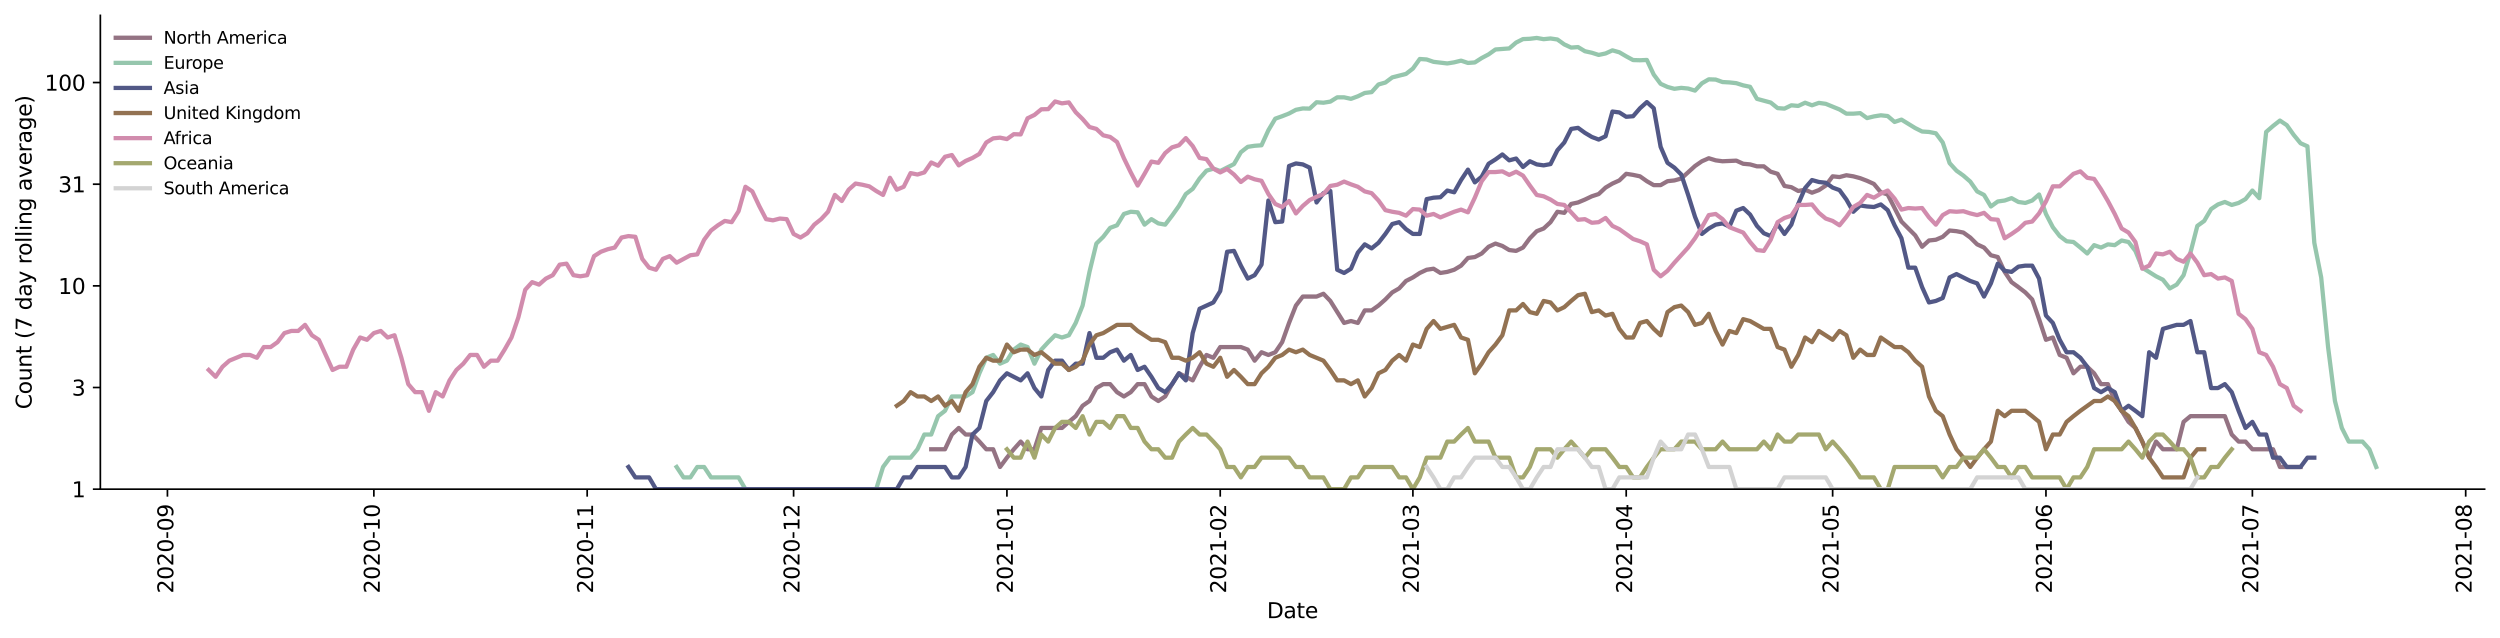 <?xml version="1.0" encoding="utf-8" standalone="no"?>
<!DOCTYPE svg PUBLIC "-//W3C//DTD SVG 1.1//EN"
  "http://www.w3.org/Graphics/SVG/1.1/DTD/svg11.dtd">
<svg height="298.621pt" version="1.1" viewBox="0 0 1170.166 298.621" width="1170.166pt" xmlns="http://www.w3.org/2000/svg" xmlns:xlink="http://www.w3.org/1999/xlink">
 <defs>
  <style type="text/css">*{stroke-linecap:butt;stroke-linejoin:round;}</style>
 </defs>
 <g id="figure_1">
  <g id="patch_1">
   <path d="M 0 298.621 
L 1170.166 298.621 
L 1170.166 0 
L 0 0 
z
" style="fill:#ffffff;"/>
  </g>
  <g id="axes_1">
   <g id="patch_2">
    <path d="M 46.966 228.96 
L 1162.966 228.96 
L 1162.966 7.2 
L 46.966 7.2 
z
" style="fill:#ffffff;"/>
   </g>
   <g id="matplotlib.axis_1">
    <g id="xtick_1">
     <g id="line2d_1">
      <defs>
       <path d="M 0 0 
L 0 3.5 
" id="mcc85526512" style="stroke:#000000;stroke-width:0.8;"/>
      </defs>
      <g>
       <use style="stroke:#000000;stroke-width:0.8;" x="78.368" xlink:href="#mcc85526512" y="228.96"/>
      </g>
     </g>
     <g id="text_1">
      <!-- 2020-09 -->
      <g transform="translate(81.128 277.743)rotate(-90)scale(0.1 -0.1)">
       <defs>
        <path d="M 1228 531 
L 3431 531 
L 3431 0 
L 469 0 
L 469 531 
Q 828 903 1448 1529 
Q 2069 2156 2228 2338 
Q 2531 2678 2651 2914 
Q 2772 3150 2772 3378 
Q 2772 3750 2511 3984 
Q 2250 4219 1831 4219 
Q 1534 4219 1204 4116 
Q 875 4013 500 3803 
L 500 4441 
Q 881 4594 1212 4672 
Q 1544 4750 1819 4750 
Q 2544 4750 2975 4387 
Q 3406 4025 3406 3419 
Q 3406 3131 3298 2873 
Q 3191 2616 2906 2266 
Q 2828 2175 2409 1742 
Q 1991 1309 1228 531 
z
" id="DejaVuSans-32" transform="scale(0.016)"/>
        <path d="M 2034 4250 
Q 1547 4250 1301 3770 
Q 1056 3291 1056 2328 
Q 1056 1369 1301 889 
Q 1547 409 2034 409 
Q 2525 409 2770 889 
Q 3016 1369 3016 2328 
Q 3016 3291 2770 3770 
Q 2525 4250 2034 4250 
z
M 2034 4750 
Q 2819 4750 3233 4129 
Q 3647 3509 3647 2328 
Q 3647 1150 3233 529 
Q 2819 -91 2034 -91 
Q 1250 -91 836 529 
Q 422 1150 422 2328 
Q 422 3509 836 4129 
Q 1250 4750 2034 4750 
z
" id="DejaVuSans-30" transform="scale(0.016)"/>
        <path d="M 313 2009 
L 1997 2009 
L 1997 1497 
L 313 1497 
L 313 2009 
z
" id="DejaVuSans-2d" transform="scale(0.016)"/>
        <path d="M 703 97 
L 703 672 
Q 941 559 1184 500 
Q 1428 441 1663 441 
Q 2288 441 2617 861 
Q 2947 1281 2994 2138 
Q 2813 1869 2534 1725 
Q 2256 1581 1919 1581 
Q 1219 1581 811 2004 
Q 403 2428 403 3163 
Q 403 3881 828 4315 
Q 1253 4750 1959 4750 
Q 2769 4750 3195 4129 
Q 3622 3509 3622 2328 
Q 3622 1225 3098 567 
Q 2575 -91 1691 -91 
Q 1453 -91 1209 -44 
Q 966 3 703 97 
z
M 1959 2075 
Q 2384 2075 2632 2365 
Q 2881 2656 2881 3163 
Q 2881 3666 2632 3958 
Q 2384 4250 1959 4250 
Q 1534 4250 1286 3958 
Q 1038 3666 1038 3163 
Q 1038 2656 1286 2365 
Q 1534 2075 1959 2075 
z
" id="DejaVuSans-39" transform="scale(0.016)"/>
       </defs>
       <use xlink:href="#DejaVuSans-32"/>
       <use x="63.623" xlink:href="#DejaVuSans-30"/>
       <use x="127.246" xlink:href="#DejaVuSans-32"/>
       <use x="190.869" xlink:href="#DejaVuSans-30"/>
       <use x="254.492" xlink:href="#DejaVuSans-2d"/>
       <use x="290.576" xlink:href="#DejaVuSans-30"/>
       <use x="354.199" xlink:href="#DejaVuSans-39"/>
      </g>
     </g>
    </g>
    <g id="xtick_2">
     <g id="line2d_2">
      <g>
       <use style="stroke:#000000;stroke-width:0.8;" x="174.992" xlink:href="#mcc85526512" y="228.96"/>
      </g>
     </g>
     <g id="text_2">
      <!-- 2020-10 -->
      <g transform="translate(177.751 277.743)rotate(-90)scale(0.1 -0.1)">
       <defs>
        <path d="M 794 531 
L 1825 531 
L 1825 4091 
L 703 3866 
L 703 4441 
L 1819 4666 
L 2450 4666 
L 2450 531 
L 3481 531 
L 3481 0 
L 794 0 
L 794 531 
z
" id="DejaVuSans-31" transform="scale(0.016)"/>
       </defs>
       <use xlink:href="#DejaVuSans-32"/>
       <use x="63.623" xlink:href="#DejaVuSans-30"/>
       <use x="127.246" xlink:href="#DejaVuSans-32"/>
       <use x="190.869" xlink:href="#DejaVuSans-30"/>
       <use x="254.492" xlink:href="#DejaVuSans-2d"/>
       <use x="290.576" xlink:href="#DejaVuSans-31"/>
       <use x="354.199" xlink:href="#DejaVuSans-30"/>
      </g>
     </g>
    </g>
    <g id="xtick_3">
     <g id="line2d_3">
      <g>
       <use style="stroke:#000000;stroke-width:0.8;" x="274.836" xlink:href="#mcc85526512" y="228.96"/>
      </g>
     </g>
     <g id="text_3">
      <!-- 2020-11 -->
      <g transform="translate(277.595 277.743)rotate(-90)scale(0.1 -0.1)">
       <use xlink:href="#DejaVuSans-32"/>
       <use x="63.623" xlink:href="#DejaVuSans-30"/>
       <use x="127.246" xlink:href="#DejaVuSans-32"/>
       <use x="190.869" xlink:href="#DejaVuSans-30"/>
       <use x="254.492" xlink:href="#DejaVuSans-2d"/>
       <use x="290.576" xlink:href="#DejaVuSans-31"/>
       <use x="354.199" xlink:href="#DejaVuSans-31"/>
      </g>
     </g>
    </g>
    <g id="xtick_4">
     <g id="line2d_4">
      <g>
       <use style="stroke:#000000;stroke-width:0.8;" x="371.459" xlink:href="#mcc85526512" y="228.96"/>
      </g>
     </g>
     <g id="text_4">
      <!-- 2020-12 -->
      <g transform="translate(374.219 277.743)rotate(-90)scale(0.1 -0.1)">
       <use xlink:href="#DejaVuSans-32"/>
       <use x="63.623" xlink:href="#DejaVuSans-30"/>
       <use x="127.246" xlink:href="#DejaVuSans-32"/>
       <use x="190.869" xlink:href="#DejaVuSans-30"/>
       <use x="254.492" xlink:href="#DejaVuSans-2d"/>
       <use x="290.576" xlink:href="#DejaVuSans-31"/>
       <use x="354.199" xlink:href="#DejaVuSans-32"/>
      </g>
     </g>
    </g>
    <g id="xtick_5">
     <g id="line2d_5">
      <g>
       <use style="stroke:#000000;stroke-width:0.8;" x="471.303" xlink:href="#mcc85526512" y="228.96"/>
      </g>
     </g>
     <g id="text_5">
      <!-- 2021-01 -->
      <g transform="translate(474.063 277.743)rotate(-90)scale(0.1 -0.1)">
       <use xlink:href="#DejaVuSans-32"/>
       <use x="63.623" xlink:href="#DejaVuSans-30"/>
       <use x="127.246" xlink:href="#DejaVuSans-32"/>
       <use x="190.869" xlink:href="#DejaVuSans-31"/>
       <use x="254.492" xlink:href="#DejaVuSans-2d"/>
       <use x="290.576" xlink:href="#DejaVuSans-30"/>
       <use x="354.199" xlink:href="#DejaVuSans-31"/>
      </g>
     </g>
    </g>
    <g id="xtick_6">
     <g id="line2d_6">
      <g>
       <use style="stroke:#000000;stroke-width:0.8;" x="571.147" xlink:href="#mcc85526512" y="228.96"/>
      </g>
     </g>
     <g id="text_6">
      <!-- 2021-02 -->
      <g transform="translate(573.907 277.743)rotate(-90)scale(0.1 -0.1)">
       <use xlink:href="#DejaVuSans-32"/>
       <use x="63.623" xlink:href="#DejaVuSans-30"/>
       <use x="127.246" xlink:href="#DejaVuSans-32"/>
       <use x="190.869" xlink:href="#DejaVuSans-31"/>
       <use x="254.492" xlink:href="#DejaVuSans-2d"/>
       <use x="290.576" xlink:href="#DejaVuSans-30"/>
       <use x="354.199" xlink:href="#DejaVuSans-32"/>
      </g>
     </g>
    </g>
    <g id="xtick_7">
     <g id="line2d_7">
      <g>
       <use style="stroke:#000000;stroke-width:0.8;" x="661.329" xlink:href="#mcc85526512" y="228.96"/>
      </g>
     </g>
     <g id="text_7">
      <!-- 2021-03 -->
      <g transform="translate(664.089 277.743)rotate(-90)scale(0.1 -0.1)">
       <defs>
        <path d="M 2597 2516 
Q 3050 2419 3304 2112 
Q 3559 1806 3559 1356 
Q 3559 666 3084 287 
Q 2609 -91 1734 -91 
Q 1441 -91 1130 -33 
Q 819 25 488 141 
L 488 750 
Q 750 597 1062 519 
Q 1375 441 1716 441 
Q 2309 441 2620 675 
Q 2931 909 2931 1356 
Q 2931 1769 2642 2001 
Q 2353 2234 1838 2234 
L 1294 2234 
L 1294 2753 
L 1863 2753 
Q 2328 2753 2575 2939 
Q 2822 3125 2822 3475 
Q 2822 3834 2567 4026 
Q 2313 4219 1838 4219 
Q 1578 4219 1281 4162 
Q 984 4106 628 3988 
L 628 4550 
Q 988 4650 1302 4700 
Q 1616 4750 1894 4750 
Q 2613 4750 3031 4423 
Q 3450 4097 3450 3541 
Q 3450 3153 3228 2886 
Q 3006 2619 2597 2516 
z
" id="DejaVuSans-33" transform="scale(0.016)"/>
       </defs>
       <use xlink:href="#DejaVuSans-32"/>
       <use x="63.623" xlink:href="#DejaVuSans-30"/>
       <use x="127.246" xlink:href="#DejaVuSans-32"/>
       <use x="190.869" xlink:href="#DejaVuSans-31"/>
       <use x="254.492" xlink:href="#DejaVuSans-2d"/>
       <use x="290.576" xlink:href="#DejaVuSans-30"/>
       <use x="354.199" xlink:href="#DejaVuSans-33"/>
      </g>
     </g>
    </g>
    <g id="xtick_8">
     <g id="line2d_8">
      <g>
       <use style="stroke:#000000;stroke-width:0.8;" x="761.173" xlink:href="#mcc85526512" y="228.96"/>
      </g>
     </g>
     <g id="text_8">
      <!-- 2021-04 -->
      <g transform="translate(763.933 277.743)rotate(-90)scale(0.1 -0.1)">
       <defs>
        <path d="M 2419 4116 
L 825 1625 
L 2419 1625 
L 2419 4116 
z
M 2253 4666 
L 3047 4666 
L 3047 1625 
L 3713 1625 
L 3713 1100 
L 3047 1100 
L 3047 0 
L 2419 0 
L 2419 1100 
L 313 1100 
L 313 1709 
L 2253 4666 
z
" id="DejaVuSans-34" transform="scale(0.016)"/>
       </defs>
       <use xlink:href="#DejaVuSans-32"/>
       <use x="63.623" xlink:href="#DejaVuSans-30"/>
       <use x="127.246" xlink:href="#DejaVuSans-32"/>
       <use x="190.869" xlink:href="#DejaVuSans-31"/>
       <use x="254.492" xlink:href="#DejaVuSans-2d"/>
       <use x="290.576" xlink:href="#DejaVuSans-30"/>
       <use x="354.199" xlink:href="#DejaVuSans-34"/>
      </g>
     </g>
    </g>
    <g id="xtick_9">
     <g id="line2d_9">
      <g>
       <use style="stroke:#000000;stroke-width:0.8;" x="857.797" xlink:href="#mcc85526512" y="228.96"/>
      </g>
     </g>
     <g id="text_9">
      <!-- 2021-05 -->
      <g transform="translate(860.556 277.743)rotate(-90)scale(0.1 -0.1)">
       <defs>
        <path d="M 691 4666 
L 3169 4666 
L 3169 4134 
L 1269 4134 
L 1269 2991 
Q 1406 3038 1543 3061 
Q 1681 3084 1819 3084 
Q 2600 3084 3056 2656 
Q 3513 2228 3513 1497 
Q 3513 744 3044 326 
Q 2575 -91 1722 -91 
Q 1428 -91 1123 -41 
Q 819 9 494 109 
L 494 744 
Q 775 591 1075 516 
Q 1375 441 1709 441 
Q 2250 441 2565 725 
Q 2881 1009 2881 1497 
Q 2881 1984 2565 2268 
Q 2250 2553 1709 2553 
Q 1456 2553 1204 2497 
Q 953 2441 691 2322 
L 691 4666 
z
" id="DejaVuSans-35" transform="scale(0.016)"/>
       </defs>
       <use xlink:href="#DejaVuSans-32"/>
       <use x="63.623" xlink:href="#DejaVuSans-30"/>
       <use x="127.246" xlink:href="#DejaVuSans-32"/>
       <use x="190.869" xlink:href="#DejaVuSans-31"/>
       <use x="254.492" xlink:href="#DejaVuSans-2d"/>
       <use x="290.576" xlink:href="#DejaVuSans-30"/>
       <use x="354.199" xlink:href="#DejaVuSans-35"/>
      </g>
     </g>
    </g>
    <g id="xtick_10">
     <g id="line2d_10">
      <g>
       <use style="stroke:#000000;stroke-width:0.8;" x="957.641" xlink:href="#mcc85526512" y="228.96"/>
      </g>
     </g>
     <g id="text_10">
      <!-- 2021-06 -->
      <g transform="translate(960.4 277.743)rotate(-90)scale(0.1 -0.1)">
       <defs>
        <path d="M 2113 2584 
Q 1688 2584 1439 2293 
Q 1191 2003 1191 1497 
Q 1191 994 1439 701 
Q 1688 409 2113 409 
Q 2538 409 2786 701 
Q 3034 994 3034 1497 
Q 3034 2003 2786 2293 
Q 2538 2584 2113 2584 
z
M 3366 4563 
L 3366 3988 
Q 3128 4100 2886 4159 
Q 2644 4219 2406 4219 
Q 1781 4219 1451 3797 
Q 1122 3375 1075 2522 
Q 1259 2794 1537 2939 
Q 1816 3084 2150 3084 
Q 2853 3084 3261 2657 
Q 3669 2231 3669 1497 
Q 3669 778 3244 343 
Q 2819 -91 2113 -91 
Q 1303 -91 875 529 
Q 447 1150 447 2328 
Q 447 3434 972 4092 
Q 1497 4750 2381 4750 
Q 2619 4750 2861 4703 
Q 3103 4656 3366 4563 
z
" id="DejaVuSans-36" transform="scale(0.016)"/>
       </defs>
       <use xlink:href="#DejaVuSans-32"/>
       <use x="63.623" xlink:href="#DejaVuSans-30"/>
       <use x="127.246" xlink:href="#DejaVuSans-32"/>
       <use x="190.869" xlink:href="#DejaVuSans-31"/>
       <use x="254.492" xlink:href="#DejaVuSans-2d"/>
       <use x="290.576" xlink:href="#DejaVuSans-30"/>
       <use x="354.199" xlink:href="#DejaVuSans-36"/>
      </g>
     </g>
    </g>
    <g id="xtick_11">
     <g id="line2d_11">
      <g>
       <use style="stroke:#000000;stroke-width:0.8;" x="1054.264" xlink:href="#mcc85526512" y="228.96"/>
      </g>
     </g>
     <g id="text_11">
      <!-- 2021-07 -->
      <g transform="translate(1057.024 277.743)rotate(-90)scale(0.1 -0.1)">
       <defs>
        <path d="M 525 4666 
L 3525 4666 
L 3525 4397 
L 1831 0 
L 1172 0 
L 2766 4134 
L 525 4134 
L 525 4666 
z
" id="DejaVuSans-37" transform="scale(0.016)"/>
       </defs>
       <use xlink:href="#DejaVuSans-32"/>
       <use x="63.623" xlink:href="#DejaVuSans-30"/>
       <use x="127.246" xlink:href="#DejaVuSans-32"/>
       <use x="190.869" xlink:href="#DejaVuSans-31"/>
       <use x="254.492" xlink:href="#DejaVuSans-2d"/>
       <use x="290.576" xlink:href="#DejaVuSans-30"/>
       <use x="354.199" xlink:href="#DejaVuSans-37"/>
      </g>
     </g>
    </g>
    <g id="xtick_12">
     <g id="line2d_12">
      <g>
       <use style="stroke:#000000;stroke-width:0.8;" x="1154.108" xlink:href="#mcc85526512" y="228.96"/>
      </g>
     </g>
     <g id="text_12">
      <!-- 2021-08 -->
      <g transform="translate(1156.868 277.743)rotate(-90)scale(0.1 -0.1)">
       <defs>
        <path d="M 2034 2216 
Q 1584 2216 1326 1975 
Q 1069 1734 1069 1313 
Q 1069 891 1326 650 
Q 1584 409 2034 409 
Q 2484 409 2743 651 
Q 3003 894 3003 1313 
Q 3003 1734 2745 1975 
Q 2488 2216 2034 2216 
z
M 1403 2484 
Q 997 2584 770 2862 
Q 544 3141 544 3541 
Q 544 4100 942 4425 
Q 1341 4750 2034 4750 
Q 2731 4750 3128 4425 
Q 3525 4100 3525 3541 
Q 3525 3141 3298 2862 
Q 3072 2584 2669 2484 
Q 3125 2378 3379 2068 
Q 3634 1759 3634 1313 
Q 3634 634 3220 271 
Q 2806 -91 2034 -91 
Q 1263 -91 848 271 
Q 434 634 434 1313 
Q 434 1759 690 2068 
Q 947 2378 1403 2484 
z
M 1172 3481 
Q 1172 3119 1398 2916 
Q 1625 2713 2034 2713 
Q 2441 2713 2670 2916 
Q 2900 3119 2900 3481 
Q 2900 3844 2670 4047 
Q 2441 4250 2034 4250 
Q 1625 4250 1398 4047 
Q 1172 3844 1172 3481 
z
" id="DejaVuSans-38" transform="scale(0.016)"/>
       </defs>
       <use xlink:href="#DejaVuSans-32"/>
       <use x="63.623" xlink:href="#DejaVuSans-30"/>
       <use x="127.246" xlink:href="#DejaVuSans-32"/>
       <use x="190.869" xlink:href="#DejaVuSans-31"/>
       <use x="254.492" xlink:href="#DejaVuSans-2d"/>
       <use x="290.576" xlink:href="#DejaVuSans-30"/>
       <use x="354.199" xlink:href="#DejaVuSans-38"/>
      </g>
     </g>
    </g>
    <g id="text_13">
     <!-- Date -->
     <g transform="translate(593.015 289.341)scale(0.1 -0.1)">
      <defs>
       <path d="M 1259 4147 
L 1259 519 
L 2022 519 
Q 2988 519 3436 956 
Q 3884 1394 3884 2338 
Q 3884 3275 3436 3711 
Q 2988 4147 2022 4147 
L 1259 4147 
z
M 628 4666 
L 1925 4666 
Q 3281 4666 3915 4102 
Q 4550 3538 4550 2338 
Q 4550 1131 3912 565 
Q 3275 0 1925 0 
L 628 0 
L 628 4666 
z
" id="DejaVuSans-44" transform="scale(0.016)"/>
       <path d="M 2194 1759 
Q 1497 1759 1228 1600 
Q 959 1441 959 1056 
Q 959 750 1161 570 
Q 1363 391 1709 391 
Q 2188 391 2477 730 
Q 2766 1069 2766 1631 
L 2766 1759 
L 2194 1759 
z
M 3341 1997 
L 3341 0 
L 2766 0 
L 2766 531 
Q 2569 213 2275 61 
Q 1981 -91 1556 -91 
Q 1019 -91 701 211 
Q 384 513 384 1019 
Q 384 1609 779 1909 
Q 1175 2209 1959 2209 
L 2766 2209 
L 2766 2266 
Q 2766 2663 2505 2880 
Q 2244 3097 1772 3097 
Q 1472 3097 1187 3025 
Q 903 2953 641 2809 
L 641 3341 
Q 956 3463 1253 3523 
Q 1550 3584 1831 3584 
Q 2591 3584 2966 3190 
Q 3341 2797 3341 1997 
z
" id="DejaVuSans-61" transform="scale(0.016)"/>
       <path d="M 1172 4494 
L 1172 3500 
L 2356 3500 
L 2356 3053 
L 1172 3053 
L 1172 1153 
Q 1172 725 1289 603 
Q 1406 481 1766 481 
L 2356 481 
L 2356 0 
L 1766 0 
Q 1100 0 847 248 
Q 594 497 594 1153 
L 594 3053 
L 172 3053 
L 172 3500 
L 594 3500 
L 594 4494 
L 1172 4494 
z
" id="DejaVuSans-74" transform="scale(0.016)"/>
       <path d="M 3597 1894 
L 3597 1613 
L 953 1613 
Q 991 1019 1311 708 
Q 1631 397 2203 397 
Q 2534 397 2845 478 
Q 3156 559 3463 722 
L 3463 178 
Q 3153 47 2828 -22 
Q 2503 -91 2169 -91 
Q 1331 -91 842 396 
Q 353 884 353 1716 
Q 353 2575 817 3079 
Q 1281 3584 2069 3584 
Q 2775 3584 3186 3129 
Q 3597 2675 3597 1894 
z
M 3022 2063 
Q 3016 2534 2758 2815 
Q 2500 3097 2075 3097 
Q 1594 3097 1305 2825 
Q 1016 2553 972 2059 
L 3022 2063 
z
" id="DejaVuSans-65" transform="scale(0.016)"/>
      </defs>
      <use xlink:href="#DejaVuSans-44"/>
      <use x="77.002" xlink:href="#DejaVuSans-61"/>
      <use x="138.281" xlink:href="#DejaVuSans-74"/>
      <use x="177.49" xlink:href="#DejaVuSans-65"/>
     </g>
    </g>
   </g>
   <g id="matplotlib.axis_2">
    <g id="ytick_1">
     <g id="line2d_13">
      <defs>
       <path d="M 0 0 
L -3.5 0 
" id="mdd64857ab8" style="stroke:#000000;stroke-width:0.8;"/>
      </defs>
      <g>
       <use style="stroke:#000000;stroke-width:0.8;" x="46.966" xlink:href="#mdd64857ab8" y="228.96"/>
      </g>
     </g>
     <g id="text_14">
      <!-- 1 -->
      <g transform="translate(33.603 232.759)scale(0.1 -0.1)">
       <use xlink:href="#DejaVuSans-31"/>
      </g>
     </g>
    </g>
    <g id="ytick_2">
     <g id="line2d_14">
      <g>
       <use style="stroke:#000000;stroke-width:0.8;" x="46.966" xlink:href="#mdd64857ab8" y="181.379"/>
      </g>
     </g>
     <g id="text_15">
      <!-- 3 -->
      <g transform="translate(33.603 185.178)scale(0.1 -0.1)">
       <use xlink:href="#DejaVuSans-33"/>
      </g>
     </g>
    </g>
    <g id="ytick_3">
     <g id="line2d_15">
      <g>
       <use style="stroke:#000000;stroke-width:0.8;" x="46.966" xlink:href="#mdd64857ab8" y="133.797"/>
      </g>
     </g>
     <g id="text_16">
      <!-- 10 -->
      <g transform="translate(27.241 137.597)scale(0.1 -0.1)">
       <use xlink:href="#DejaVuSans-31"/>
       <use x="63.623" xlink:href="#DejaVuSans-30"/>
      </g>
     </g>
    </g>
    <g id="ytick_4">
     <g id="line2d_16">
      <g>
       <use style="stroke:#000000;stroke-width:0.8;" x="46.966" xlink:href="#mdd64857ab8" y="86.216"/>
      </g>
     </g>
     <g id="text_17">
      <!-- 31 -->
      <g transform="translate(27.241 90.015)scale(0.1 -0.1)">
       <use xlink:href="#DejaVuSans-33"/>
       <use x="63.623" xlink:href="#DejaVuSans-31"/>
      </g>
     </g>
    </g>
    <g id="ytick_5">
     <g id="line2d_17">
      <g>
       <use style="stroke:#000000;stroke-width:0.8;" x="46.966" xlink:href="#mdd64857ab8" y="38.635"/>
      </g>
     </g>
     <g id="text_18">
      <!-- 100 -->
      <g transform="translate(20.878 42.434)scale(0.1 -0.1)">
       <use xlink:href="#DejaVuSans-31"/>
       <use x="63.623" xlink:href="#DejaVuSans-30"/>
       <use x="127.246" xlink:href="#DejaVuSans-30"/>
      </g>
     </g>
    </g>
    <g id="text_19">
     <!-- Count (7 day rolling average) -->
     <g transform="translate(14.798 191.548)rotate(-90)scale(0.1 -0.1)">
      <defs>
       <path d="M 4122 4306 
L 4122 3641 
Q 3803 3938 3442 4084 
Q 3081 4231 2675 4231 
Q 1875 4231 1450 3742 
Q 1025 3253 1025 2328 
Q 1025 1406 1450 917 
Q 1875 428 2675 428 
Q 3081 428 3442 575 
Q 3803 722 4122 1019 
L 4122 359 
Q 3791 134 3420 21 
Q 3050 -91 2638 -91 
Q 1578 -91 968 557 
Q 359 1206 359 2328 
Q 359 3453 968 4101 
Q 1578 4750 2638 4750 
Q 3056 4750 3426 4639 
Q 3797 4528 4122 4306 
z
" id="DejaVuSans-43" transform="scale(0.016)"/>
       <path d="M 1959 3097 
Q 1497 3097 1228 2736 
Q 959 2375 959 1747 
Q 959 1119 1226 758 
Q 1494 397 1959 397 
Q 2419 397 2687 759 
Q 2956 1122 2956 1747 
Q 2956 2369 2687 2733 
Q 2419 3097 1959 3097 
z
M 1959 3584 
Q 2709 3584 3137 3096 
Q 3566 2609 3566 1747 
Q 3566 888 3137 398 
Q 2709 -91 1959 -91 
Q 1206 -91 779 398 
Q 353 888 353 1747 
Q 353 2609 779 3096 
Q 1206 3584 1959 3584 
z
" id="DejaVuSans-6f" transform="scale(0.016)"/>
       <path d="M 544 1381 
L 544 3500 
L 1119 3500 
L 1119 1403 
Q 1119 906 1312 657 
Q 1506 409 1894 409 
Q 2359 409 2629 706 
Q 2900 1003 2900 1516 
L 2900 3500 
L 3475 3500 
L 3475 0 
L 2900 0 
L 2900 538 
Q 2691 219 2414 64 
Q 2138 -91 1772 -91 
Q 1169 -91 856 284 
Q 544 659 544 1381 
z
M 1991 3584 
L 1991 3584 
z
" id="DejaVuSans-75" transform="scale(0.016)"/>
       <path d="M 3513 2113 
L 3513 0 
L 2938 0 
L 2938 2094 
Q 2938 2591 2744 2837 
Q 2550 3084 2163 3084 
Q 1697 3084 1428 2787 
Q 1159 2491 1159 1978 
L 1159 0 
L 581 0 
L 581 3500 
L 1159 3500 
L 1159 2956 
Q 1366 3272 1645 3428 
Q 1925 3584 2291 3584 
Q 2894 3584 3203 3211 
Q 3513 2838 3513 2113 
z
" id="DejaVuSans-6e" transform="scale(0.016)"/>
       <path id="DejaVuSans-20" transform="scale(0.016)"/>
       <path d="M 1984 4856 
Q 1566 4138 1362 3434 
Q 1159 2731 1159 2009 
Q 1159 1288 1364 580 
Q 1569 -128 1984 -844 
L 1484 -844 
Q 1016 -109 783 600 
Q 550 1309 550 2009 
Q 550 2706 781 3412 
Q 1013 4119 1484 4856 
L 1984 4856 
z
" id="DejaVuSans-28" transform="scale(0.016)"/>
       <path d="M 2906 2969 
L 2906 4863 
L 3481 4863 
L 3481 0 
L 2906 0 
L 2906 525 
Q 2725 213 2448 61 
Q 2172 -91 1784 -91 
Q 1150 -91 751 415 
Q 353 922 353 1747 
Q 353 2572 751 3078 
Q 1150 3584 1784 3584 
Q 2172 3584 2448 3432 
Q 2725 3281 2906 2969 
z
M 947 1747 
Q 947 1113 1208 752 
Q 1469 391 1925 391 
Q 2381 391 2643 752 
Q 2906 1113 2906 1747 
Q 2906 2381 2643 2742 
Q 2381 3103 1925 3103 
Q 1469 3103 1208 2742 
Q 947 2381 947 1747 
z
" id="DejaVuSans-64" transform="scale(0.016)"/>
       <path d="M 2059 -325 
Q 1816 -950 1584 -1140 
Q 1353 -1331 966 -1331 
L 506 -1331 
L 506 -850 
L 844 -850 
Q 1081 -850 1212 -737 
Q 1344 -625 1503 -206 
L 1606 56 
L 191 3500 
L 800 3500 
L 1894 763 
L 2988 3500 
L 3597 3500 
L 2059 -325 
z
" id="DejaVuSans-79" transform="scale(0.016)"/>
       <path d="M 2631 2963 
Q 2534 3019 2420 3045 
Q 2306 3072 2169 3072 
Q 1681 3072 1420 2755 
Q 1159 2438 1159 1844 
L 1159 0 
L 581 0 
L 581 3500 
L 1159 3500 
L 1159 2956 
Q 1341 3275 1631 3429 
Q 1922 3584 2338 3584 
Q 2397 3584 2469 3576 
Q 2541 3569 2628 3553 
L 2631 2963 
z
" id="DejaVuSans-72" transform="scale(0.016)"/>
       <path d="M 603 4863 
L 1178 4863 
L 1178 0 
L 603 0 
L 603 4863 
z
" id="DejaVuSans-6c" transform="scale(0.016)"/>
       <path d="M 603 3500 
L 1178 3500 
L 1178 0 
L 603 0 
L 603 3500 
z
M 603 4863 
L 1178 4863 
L 1178 4134 
L 603 4134 
L 603 4863 
z
" id="DejaVuSans-69" transform="scale(0.016)"/>
       <path d="M 2906 1791 
Q 2906 2416 2648 2759 
Q 2391 3103 1925 3103 
Q 1463 3103 1205 2759 
Q 947 2416 947 1791 
Q 947 1169 1205 825 
Q 1463 481 1925 481 
Q 2391 481 2648 825 
Q 2906 1169 2906 1791 
z
M 3481 434 
Q 3481 -459 3084 -895 
Q 2688 -1331 1869 -1331 
Q 1566 -1331 1297 -1286 
Q 1028 -1241 775 -1147 
L 775 -588 
Q 1028 -725 1275 -790 
Q 1522 -856 1778 -856 
Q 2344 -856 2625 -561 
Q 2906 -266 2906 331 
L 2906 616 
Q 2728 306 2450 153 
Q 2172 0 1784 0 
Q 1141 0 747 490 
Q 353 981 353 1791 
Q 353 2603 747 3093 
Q 1141 3584 1784 3584 
Q 2172 3584 2450 3431 
Q 2728 3278 2906 2969 
L 2906 3500 
L 3481 3500 
L 3481 434 
z
" id="DejaVuSans-67" transform="scale(0.016)"/>
       <path d="M 191 3500 
L 800 3500 
L 1894 563 
L 2988 3500 
L 3597 3500 
L 2284 0 
L 1503 0 
L 191 3500 
z
" id="DejaVuSans-76" transform="scale(0.016)"/>
       <path d="M 513 4856 
L 1013 4856 
Q 1481 4119 1714 3412 
Q 1947 2706 1947 2009 
Q 1947 1309 1714 600 
Q 1481 -109 1013 -844 
L 513 -844 
Q 928 -128 1133 580 
Q 1338 1288 1338 2009 
Q 1338 2731 1133 3434 
Q 928 4138 513 4856 
z
" id="DejaVuSans-29" transform="scale(0.016)"/>
      </defs>
      <use xlink:href="#DejaVuSans-43"/>
      <use x="69.824" xlink:href="#DejaVuSans-6f"/>
      <use x="131.006" xlink:href="#DejaVuSans-75"/>
      <use x="194.385" xlink:href="#DejaVuSans-6e"/>
      <use x="257.764" xlink:href="#DejaVuSans-74"/>
      <use x="296.973" xlink:href="#DejaVuSans-20"/>
      <use x="328.76" xlink:href="#DejaVuSans-28"/>
      <use x="367.773" xlink:href="#DejaVuSans-37"/>
      <use x="431.396" xlink:href="#DejaVuSans-20"/>
      <use x="463.184" xlink:href="#DejaVuSans-64"/>
      <use x="526.66" xlink:href="#DejaVuSans-61"/>
      <use x="587.939" xlink:href="#DejaVuSans-79"/>
      <use x="647.119" xlink:href="#DejaVuSans-20"/>
      <use x="678.906" xlink:href="#DejaVuSans-72"/>
      <use x="717.77" xlink:href="#DejaVuSans-6f"/>
      <use x="778.951" xlink:href="#DejaVuSans-6c"/>
      <use x="806.734" xlink:href="#DejaVuSans-6c"/>
      <use x="834.518" xlink:href="#DejaVuSans-69"/>
      <use x="862.301" xlink:href="#DejaVuSans-6e"/>
      <use x="925.68" xlink:href="#DejaVuSans-67"/>
      <use x="989.156" xlink:href="#DejaVuSans-20"/>
      <use x="1020.943" xlink:href="#DejaVuSans-61"/>
      <use x="1082.223" xlink:href="#DejaVuSans-76"/>
      <use x="1141.402" xlink:href="#DejaVuSans-65"/>
      <use x="1202.926" xlink:href="#DejaVuSans-72"/>
      <use x="1244.039" xlink:href="#DejaVuSans-61"/>
      <use x="1305.318" xlink:href="#DejaVuSans-67"/>
      <use x="1368.795" xlink:href="#DejaVuSans-65"/>
      <use x="1430.318" xlink:href="#DejaVuSans-29"/>
     </g>
    </g>
   </g>
   <g id="line2d_18">
    <path clip-path="url(#pef484b5e44)" d="M 435.875 210.28 
L 442.316 210.28 
L 445.537 203.376 
L 448.758 200.313 
L 451.979 203.376 
L 455.199 203.376 
L 458.42 206.684 
L 461.641 210.28 
L 464.862 210.28 
L 468.083 218.574 
L 471.303 214.219 
L 474.524 210.28 
L 477.745 206.684 
L 480.966 210.28 
L 484.186 210.28 
L 487.407 200.313 
L 497.07 200.313 
L 500.29 197.462 
L 503.511 194.795 
L 506.732 189.927 
L 509.953 187.692 
L 513.173 181.633 
L 516.394 179.796 
L 519.615 179.796 
L 522.836 183.556 
L 526.057 185.572 
L 529.277 183.556 
L 532.498 179.796 
L 535.719 179.796 
L 538.94 185.572 
L 542.16 187.692 
L 545.381 185.572 
L 548.602 179.796 
L 551.823 174.729 
L 558.264 178.037 
L 561.485 171.666 
L 564.706 166.148 
L 567.927 167.46 
L 571.147 162.444 
L 580.81 162.444 
L 584.031 163.642 
L 587.251 168.815 
L 590.472 164.876 
L 593.693 166.148 
L 596.914 164.876 
L 600.134 160.148 
L 603.355 151.149 
L 606.576 143.02 
L 609.797 138.813 
L 616.238 138.813 
L 619.459 137.501 
L 622.68 140.863 
L 629.121 151.149 
L 632.342 150.261 
L 635.563 151.149 
L 638.784 145.295 
L 642.005 145.295 
L 645.225 143.02 
L 648.446 140.168 
L 651.667 136.86 
L 654.888 134.995 
L 658.108 131.501 
L 661.329 129.858 
L 664.55 127.765 
L 667.771 126.262 
L 670.992 125.773 
L 674.212 127.765 
L 677.433 127.258 
L 680.654 126.262 
L 683.875 124.34 
L 687.095 120.744 
L 690.316 120.315 
L 693.537 118.645 
L 696.758 115.495 
L 699.979 114.005 
L 703.199 115.118 
L 706.42 117.04 
L 709.641 117.436 
L 712.862 115.876 
L 716.083 111.521 
L 719.303 108.213 
L 722.524 106.961 
L 725.745 103.986 
L 728.966 99.119 
L 732.186 99.632 
L 735.407 95.459 
L 738.628 94.764 
L 741.849 93.409 
L 745.07 91.882 
L 748.29 90.825 
L 751.511 87.807 
L 754.732 85.911 
L 757.953 84.454 
L 761.173 81.353 
L 764.394 81.854 
L 767.615 82.532 
L 770.836 84.814 
L 774.057 86.659 
L 777.277 86.659 
L 780.498 84.814 
L 783.719 84.454 
L 786.94 83.569 
L 793.381 77.702 
L 796.602 75.483 
L 799.823 74.068 
L 803.044 75.054 
L 806.264 75.483 
L 812.706 75.196 
L 815.927 76.652 
L 819.147 76.949 
L 822.368 77.854 
L 825.589 77.854 
L 828.81 80.369 
L 832.031 81.353 
L 835.251 87.038 
L 838.472 87.614 
L 841.693 89.389 
L 844.914 88.789 
L 848.134 90.204 
L 851.355 88.988 
L 854.576 86.848 
L 857.797 82.532 
L 861.018 82.875 
L 864.238 82.023 
L 867.459 82.532 
L 870.68 83.395 
L 873.901 84.634 
L 877.121 86.097 
L 880.342 89.999 
L 883.563 91.034 
L 890.005 103.7 
L 896.446 110.166 
L 899.667 115.495 
L 902.888 112.568 
L 906.108 112.216 
L 909.329 110.838 
L 912.55 107.897 
L 915.771 108.213 
L 918.992 108.854 
L 922.212 111.178 
L 925.433 114.373 
L 928.654 115.876 
L 931.875 119.472 
L 935.095 120.315 
L 938.316 127.258 
L 941.537 132.063 
L 944.758 134.392 
L 947.979 136.86 
L 951.199 140.168 
L 954.42 149.39 
L 957.641 159.045 
L 960.862 157.972 
L 964.083 166.148 
L 967.303 167.46 
L 970.524 174.729 
L 973.745 171.666 
L 976.966 171.666 
L 980.186 174.729 
L 983.407 179.796 
L 986.628 179.796 
L 989.849 187.692 
L 993.07 192.289 
L 996.29 197.462 
L 999.511 200.313 
L 1002.732 206.684 
L 1005.953 214.219 
L 1009.173 206.684 
L 1012.394 210.28 
L 1018.836 210.28 
L 1022.057 197.462 
L 1025.277 194.795 
L 1041.381 194.795 
L 1044.602 203.376 
L 1047.823 206.684 
L 1051.044 206.684 
L 1054.264 210.28 
L 1063.927 210.28 
L 1067.147 218.574 
L 1076.81 218.574 
L 1076.81 218.574 
" style="fill:none;stroke:#947383;stroke-linecap:square;stroke-width:2;"/>
   </g>
   <g id="line2d_19">
    <path clip-path="url(#pef484b5e44)" d="M 316.706 218.574 
L 319.927 223.441 
L 323.147 223.441 
L 326.368 218.574 
L 329.589 218.574 
L 332.81 223.441 
L 345.693 223.441 
L 348.914 228.96 
L 410.108 228.96 
L 413.329 218.574 
L 416.55 214.219 
L 426.212 214.219 
L 429.433 210.28 
L 432.654 203.376 
L 435.875 203.376 
L 439.095 194.795 
L 442.316 192.289 
L 445.537 185.572 
L 451.979 185.572 
L 455.199 183.556 
L 458.42 174.729 
L 461.641 167.46 
L 464.862 166.148 
L 468.083 170.216 
L 471.303 168.815 
L 474.524 163.642 
L 477.745 161.28 
L 480.966 162.444 
L 484.186 170.216 
L 487.407 163.642 
L 490.628 160.148 
L 493.849 156.926 
L 497.07 157.972 
L 500.29 156.926 
L 503.511 151.149 
L 506.732 143.02 
L 509.953 127.258 
L 513.173 114.005 
L 516.394 110.838 
L 519.615 106.654 
L 522.836 105.447 
L 526.057 100.152 
L 529.277 99.119 
L 532.498 99.374 
L 535.719 105.151 
L 538.94 102.576 
L 542.16 104.564 
L 545.381 105.151 
L 548.602 100.944 
L 551.823 96.403 
L 555.044 90.825 
L 558.264 88.393 
L 561.485 83.569 
L 564.706 79.886 
L 567.927 78.936 
L 571.147 80.046 
L 577.589 76.8 
L 580.81 71.244 
L 584.031 68.723 
L 587.251 68.237 
L 590.472 67.996 
L 593.693 60.945 
L 596.914 55.54 
L 600.134 54.4 
L 603.355 53.123 
L 606.576 51.399 
L 609.797 50.761 
L 613.018 50.84 
L 616.238 47.857 
L 619.459 48.079 
L 622.68 47.563 
L 625.901 45.56 
L 629.121 45.56 
L 632.342 46.265 
L 635.563 45.075 
L 638.784 43.517 
L 642.005 43.121 
L 645.225 39.53 
L 648.446 38.635 
L 651.667 36.227 
L 658.108 34.589 
L 661.329 32.096 
L 664.55 27.61 
L 667.771 27.837 
L 670.992 28.943 
L 677.433 29.697 
L 680.654 29.177 
L 683.875 28.386 
L 687.095 29.46 
L 690.316 29.224 
L 693.537 27.161 
L 696.758 25.452 
L 699.979 23.157 
L 706.42 22.672 
L 709.641 19.917 
L 712.862 18.298 
L 716.083 18.154 
L 719.303 17.76 
L 722.524 18.334 
L 725.745 18.01 
L 728.966 18.479 
L 732.186 20.79 
L 735.407 22.273 
L 738.628 22.035 
L 741.849 23.977 
L 745.07 24.687 
L 748.29 25.71 
L 751.511 25.025 
L 754.732 23.565 
L 757.953 24.477 
L 761.173 26.363 
L 764.394 28.111 
L 767.615 28.202 
L 770.836 28.065 
L 774.057 34.911 
L 777.277 39.23 
L 780.498 40.693 
L 783.719 41.571 
L 786.94 41.129 
L 790.16 41.444 
L 793.381 42.403 
L 796.602 38.991 
L 799.823 37.128 
L 803.044 37.242 
L 806.264 38.399 
L 809.485 38.576 
L 812.706 38.931 
L 815.927 39.955 
L 819.147 40.631 
L 822.368 46.265 
L 828.81 48.005 
L 832.031 50.603 
L 835.251 50.84 
L 838.472 49.284 
L 841.693 49.59 
L 844.914 48.079 
L 848.134 49.284 
L 851.355 48.153 
L 854.576 48.602 
L 861.018 51.239 
L 864.238 53.207 
L 867.459 53.207 
L 870.68 52.956 
L 873.901 55.274 
L 877.121 54.487 
L 880.342 53.97 
L 883.563 54.314 
L 886.784 57.079 
L 890.005 55.987 
L 896.446 59.944 
L 899.667 61.557 
L 902.888 61.763 
L 906.108 62.388 
L 909.329 66.695 
L 912.55 76.357 
L 915.771 79.886 
L 918.992 82.192 
L 922.212 84.995 
L 925.433 89.591 
L 928.654 91.245 
L 931.875 96.643 
L 935.095 94.307 
L 938.316 93.856 
L 941.537 92.748 
L 944.758 94.535 
L 947.979 94.994 
L 951.199 93.856 
L 954.42 91.034 
L 957.641 100.152 
L 960.862 106.349 
L 964.083 110.501 
L 967.303 112.923 
L 970.524 113.28 
L 973.745 115.876 
L 976.966 118.645 
L 980.186 114.744 
L 983.407 115.876 
L 986.628 114.373 
L 989.849 114.744 
L 993.07 112.568 
L 996.29 113.28 
L 999.511 117.436 
L 1002.732 125.29 
L 1009.173 129.325 
L 1012.394 130.946 
L 1015.615 134.995 
L 1018.836 133.211 
L 1022.057 128.799 
L 1025.277 118.238 
L 1028.498 105.745 
L 1031.719 103.416 
L 1034.94 97.862 
L 1038.16 95.693 
L 1041.381 94.535 
L 1044.602 95.928 
L 1047.823 94.994 
L 1051.044 93.187 
L 1054.264 89.188 
L 1057.485 92.748 
L 1060.706 61.763 
L 1063.927 58.967 
L 1067.147 56.439 
L 1070.368 58.582 
L 1073.589 63.128 
L 1076.81 67.046 
L 1080.031 68.48 
L 1083.251 113.641 
L 1086.472 129.858 
L 1089.693 162.444 
L 1092.914 187.692 
L 1096.134 200.313 
L 1099.355 206.684 
L 1105.797 206.684 
L 1109.018 210.28 
L 1112.238 218.574 
L 1112.238 218.574 
" style="fill:none;stroke:#96c6ad;stroke-linecap:square;stroke-width:2;"/>
   </g>
   <g id="line2d_20">
    <path clip-path="url(#pef484b5e44)" d="M 294.16 218.574 
L 297.381 223.441 
L 303.823 223.441 
L 307.044 228.96 
L 419.771 228.96 
L 422.992 223.441 
L 426.212 223.441 
L 429.433 218.574 
L 442.316 218.574 
L 445.537 223.441 
L 448.758 223.441 
L 451.979 218.574 
L 455.199 203.376 
L 458.42 200.313 
L 461.641 187.692 
L 464.862 183.556 
L 468.083 178.037 
L 471.303 174.729 
L 477.745 178.037 
L 480.966 174.729 
L 484.186 181.633 
L 487.407 185.572 
L 490.628 173.169 
L 493.849 168.815 
L 497.07 168.815 
L 500.29 173.169 
L 503.511 170.216 
L 506.732 170.216 
L 509.953 155.905 
L 513.173 167.46 
L 516.394 167.46 
L 519.615 164.876 
L 522.836 163.642 
L 526.057 168.815 
L 529.277 166.148 
L 532.498 173.169 
L 535.719 171.666 
L 538.94 176.35 
L 542.16 181.633 
L 545.381 183.556 
L 548.602 179.796 
L 551.823 174.729 
L 555.044 178.037 
L 558.264 155.905 
L 561.485 144.523 
L 567.927 141.569 
L 571.147 136.229 
L 574.368 117.835 
L 577.589 117.436 
L 580.81 124.34 
L 584.031 130.399 
L 587.251 128.799 
L 590.472 123.873 
L 593.693 93.856 
L 596.914 103.986 
L 600.134 103.7 
L 603.355 77.702 
L 606.576 76.504 
L 609.797 76.949 
L 613.018 78.469 
L 616.238 94.764 
L 619.459 90.41 
L 622.68 89.389 
L 625.901 126.262 
L 629.121 127.765 
L 632.342 125.773 
L 635.563 118.238 
L 638.784 114.373 
L 642.005 116.26 
L 645.225 113.641 
L 648.446 109.505 
L 651.667 104.856 
L 654.888 103.986 
L 658.108 107.271 
L 661.329 109.505 
L 664.55 109.505 
L 667.771 93.187 
L 670.992 92.53 
L 674.212 92.313 
L 677.433 89.188 
L 680.654 89.999 
L 683.875 84.276 
L 687.095 79.408 
L 690.316 85.359 
L 693.537 82.703 
L 696.758 76.652 
L 699.979 74.628 
L 703.199 72.297 
L 706.42 75.054 
L 709.641 74.207 
L 712.862 78.16 
L 716.083 75.483 
L 719.303 76.949 
L 722.524 77.399 
L 725.745 76.8 
L 728.966 70.344 
L 732.186 66.695 
L 735.407 60.341 
L 738.628 59.845 
L 741.849 62.178 
L 745.07 64.101 
L 748.29 65.321 
L 751.511 63.774 
L 754.732 52.211 
L 757.953 52.624 
L 761.173 54.661 
L 764.394 54.4 
L 767.615 50.682 
L 770.836 47.783 
L 774.057 50.682 
L 777.277 68.723 
L 780.498 76.21 
L 783.719 78.469 
L 786.94 81.687 
L 790.16 91.245 
L 793.381 101.481 
L 796.602 109.505 
L 799.823 106.961 
L 803.044 105.151 
L 806.264 104.564 
L 809.485 106.046 
L 812.706 98.611 
L 815.927 97.37 
L 819.147 100.414 
L 822.368 105.745 
L 825.589 109.178 
L 828.81 110.501 
L 832.031 104.856 
L 835.251 109.505 
L 838.472 105.151 
L 841.693 95.459 
L 844.914 88.002 
L 848.134 84.276 
L 851.355 85.176 
L 854.576 85.542 
L 857.797 87.807 
L 861.018 88.988 
L 864.238 93.409 
L 867.459 99.119 
L 870.68 96.165 
L 873.901 96.643 
L 877.121 96.884 
L 880.342 95.693 
L 883.563 98.36 
L 886.784 105.447 
L 890.005 111.521 
L 893.225 125.29 
L 896.446 125.29 
L 899.667 134.392 
L 902.888 141.569 
L 906.108 140.863 
L 909.329 139.485 
L 912.55 129.858 
L 915.771 128.279 
L 922.212 131.501 
L 925.433 132.633 
L 928.654 138.813 
L 931.875 132.633 
L 935.095 123.411 
L 938.316 126.757 
L 941.537 127.258 
L 944.758 124.812 
L 947.979 124.34 
L 951.199 124.34 
L 954.42 130.399 
L 957.641 147.703 
L 960.862 151.149 
L 964.083 159.045 
L 967.303 164.876 
L 970.524 164.876 
L 973.745 167.46 
L 976.966 171.666 
L 980.186 181.633 
L 983.407 183.556 
L 986.628 181.633 
L 989.849 183.556 
L 993.07 192.289 
L 996.29 189.927 
L 999.511 192.289 
L 1002.732 194.795 
L 1005.953 164.876 
L 1009.173 167.46 
L 1012.394 153.937 
L 1018.836 152.058 
L 1022.057 152.058 
L 1025.277 150.261 
L 1028.498 164.876 
L 1031.719 164.876 
L 1034.94 181.633 
L 1038.16 181.633 
L 1041.381 179.796 
L 1044.602 183.556 
L 1047.823 192.289 
L 1051.044 200.313 
L 1054.264 197.462 
L 1057.485 203.376 
L 1060.706 203.376 
L 1063.927 214.219 
L 1067.147 214.219 
L 1070.368 218.574 
L 1076.81 218.574 
L 1080.031 214.219 
L 1083.251 214.219 
L 1083.251 214.219 
" style="fill:none;stroke:#525886;stroke-linecap:square;stroke-width:2;"/>
   </g>
   <g id="line2d_21">
    <path clip-path="url(#pef484b5e44)" d="M 419.771 189.927 
L 422.992 187.692 
L 426.212 183.556 
L 429.433 185.572 
L 432.654 185.572 
L 435.875 187.692 
L 439.095 185.572 
L 442.316 189.927 
L 445.537 187.692 
L 448.758 192.289 
L 451.979 183.556 
L 455.199 179.796 
L 458.42 171.666 
L 461.641 167.46 
L 464.862 168.815 
L 468.083 168.815 
L 471.303 161.28 
L 474.524 164.876 
L 477.745 163.642 
L 480.966 163.642 
L 484.186 166.148 
L 487.407 164.876 
L 490.628 167.46 
L 493.849 170.216 
L 497.07 170.216 
L 500.29 173.169 
L 503.511 171.666 
L 506.732 168.815 
L 509.953 161.28 
L 513.173 156.926 
L 516.394 155.905 
L 522.836 152.058 
L 529.277 152.058 
L 532.498 154.909 
L 538.94 159.045 
L 542.16 159.045 
L 545.381 160.148 
L 548.602 167.46 
L 551.823 167.46 
L 555.044 168.815 
L 558.264 167.46 
L 561.485 164.876 
L 564.706 170.216 
L 567.927 171.666 
L 571.147 167.46 
L 574.368 176.35 
L 577.589 173.169 
L 580.81 176.35 
L 584.031 179.796 
L 587.251 179.796 
L 590.472 174.729 
L 593.693 171.666 
L 596.914 167.46 
L 600.134 166.148 
L 603.355 163.642 
L 606.576 164.876 
L 609.797 163.642 
L 613.018 166.148 
L 619.459 168.815 
L 622.68 173.169 
L 625.901 178.037 
L 629.121 178.037 
L 632.342 179.796 
L 635.563 178.037 
L 638.784 185.572 
L 642.005 181.633 
L 645.225 174.729 
L 648.446 173.169 
L 651.667 168.815 
L 654.888 166.148 
L 658.108 168.815 
L 661.329 161.28 
L 664.55 162.444 
L 667.771 153.937 
L 670.992 150.261 
L 674.212 153.937 
L 680.654 152.058 
L 683.875 157.972 
L 687.095 159.045 
L 690.316 174.729 
L 693.537 170.216 
L 696.758 164.876 
L 699.979 161.28 
L 703.199 156.926 
L 706.42 145.295 
L 709.641 145.295 
L 712.862 142.288 
L 716.083 146.082 
L 719.303 146.885 
L 722.524 140.863 
L 725.745 141.569 
L 728.966 145.295 
L 732.186 143.764 
L 735.407 140.863 
L 738.628 138.152 
L 741.849 137.501 
L 745.07 146.082 
L 748.29 145.295 
L 751.511 147.703 
L 754.732 146.885 
L 757.953 153.937 
L 761.173 157.972 
L 764.394 157.972 
L 767.615 151.149 
L 770.836 150.261 
L 774.057 153.937 
L 777.277 156.926 
L 780.498 146.082 
L 783.719 143.764 
L 786.94 143.02 
L 790.16 146.082 
L 793.381 152.058 
L 796.602 151.149 
L 799.823 146.885 
L 803.044 154.909 
L 806.264 161.28 
L 809.485 154.909 
L 812.706 155.905 
L 815.927 149.39 
L 819.147 150.261 
L 825.589 153.937 
L 828.81 153.937 
L 832.031 162.444 
L 835.251 163.642 
L 838.472 171.666 
L 841.693 166.148 
L 844.914 157.972 
L 848.134 160.148 
L 851.355 154.909 
L 857.797 159.045 
L 861.018 154.909 
L 864.238 156.926 
L 867.459 167.46 
L 870.68 163.642 
L 873.901 166.148 
L 877.121 166.148 
L 880.342 157.972 
L 886.784 162.444 
L 890.005 162.444 
L 893.225 164.876 
L 896.446 168.815 
L 899.667 171.666 
L 902.888 185.572 
L 906.108 192.289 
L 909.329 194.795 
L 912.55 203.376 
L 915.771 210.28 
L 918.992 214.219 
L 922.212 218.574 
L 925.433 214.219 
L 928.654 210.28 
L 931.875 206.684 
L 935.095 192.289 
L 938.316 194.795 
L 941.537 192.289 
L 947.979 192.289 
L 951.199 194.795 
L 954.42 197.462 
L 957.641 210.28 
L 960.862 203.376 
L 964.083 203.376 
L 967.303 197.462 
L 970.524 194.795 
L 973.745 192.289 
L 980.186 187.692 
L 983.407 187.692 
L 986.628 185.572 
L 989.849 187.692 
L 993.07 192.289 
L 996.29 194.795 
L 999.511 200.313 
L 1002.732 206.684 
L 1005.953 214.219 
L 1009.173 218.574 
L 1012.394 223.441 
L 1022.057 223.441 
L 1025.277 214.219 
L 1028.498 210.28 
L 1031.719 210.28 
L 1031.719 210.28 
" style="fill:none;stroke:#937252;stroke-linecap:square;stroke-width:2;"/>
   </g>
   <g id="line2d_22">
    <path clip-path="url(#pef484b5e44)" d="M 97.693 173.169 
L 100.914 176.35 
L 104.134 171.666 
L 107.355 168.815 
L 113.797 166.148 
L 117.018 166.148 
L 120.238 167.46 
L 123.459 162.444 
L 126.68 162.444 
L 129.901 160.148 
L 133.121 155.905 
L 136.342 154.909 
L 139.563 154.909 
L 142.784 152.058 
L 146.005 156.926 
L 149.225 159.045 
L 155.667 173.169 
L 158.888 171.666 
L 162.108 171.666 
L 165.329 163.642 
L 168.55 157.972 
L 171.771 159.045 
L 174.992 155.905 
L 178.212 154.909 
L 181.433 157.972 
L 184.654 156.926 
L 187.875 167.46 
L 191.095 179.796 
L 194.316 183.556 
L 197.537 183.556 
L 200.758 192.289 
L 203.979 183.556 
L 207.199 185.572 
L 210.42 178.037 
L 213.641 173.169 
L 216.862 170.216 
L 220.083 166.148 
L 223.303 166.148 
L 226.524 171.666 
L 229.745 168.815 
L 232.966 168.815 
L 236.186 163.642 
L 239.407 157.972 
L 242.628 148.538 
L 245.849 135.608 
L 249.07 132.063 
L 252.29 133.211 
L 255.511 130.399 
L 258.732 128.799 
L 261.953 123.873 
L 265.173 123.411 
L 268.394 128.799 
L 271.615 129.325 
L 274.836 128.799 
L 278.057 119.892 
L 281.277 117.835 
L 284.498 116.648 
L 287.719 115.876 
L 290.94 111.178 
L 294.16 110.501 
L 297.381 110.838 
L 300.602 121.176 
L 303.823 125.29 
L 307.044 126.262 
L 310.264 121.176 
L 313.485 119.892 
L 316.706 122.954 
L 323.147 119.472 
L 326.368 119.057 
L 329.589 112.216 
L 332.81 107.897 
L 336.031 105.447 
L 339.251 103.416 
L 342.472 103.986 
L 345.693 98.864 
L 348.914 87.421 
L 352.134 89.591 
L 355.355 96.403 
L 358.576 102.576 
L 361.797 103.134 
L 365.018 102.299 
L 368.238 102.576 
L 371.459 109.505 
L 374.68 111.178 
L 377.901 109.178 
L 381.121 105.151 
L 384.342 102.576 
L 387.563 99.119 
L 390.784 91.245 
L 394.005 94.081 
L 397.225 88.789 
L 400.446 85.911 
L 403.667 86.471 
L 406.888 87.229 
L 410.108 89.389 
L 413.329 91.245 
L 416.55 83.221 
L 419.771 88.789 
L 422.992 87.421 
L 426.212 81.023 
L 429.433 81.687 
L 432.654 80.695 
L 435.875 76.063 
L 439.095 77.55 
L 442.316 73.378 
L 445.537 72.565 
L 448.758 77.399 
L 451.979 75.34 
L 455.199 73.929 
L 458.42 72.032 
L 461.641 66.695 
L 464.862 64.762 
L 468.083 64.43 
L 471.303 65.097 
L 474.524 62.809 
L 477.745 62.915 
L 480.966 55.363 
L 484.186 53.8 
L 487.407 51.159 
L 490.628 51.079 
L 493.849 47.49 
L 497.07 48.377 
L 500.29 47.931 
L 503.511 52.541 
L 506.732 55.718 
L 509.953 59.452 
L 513.173 60.341 
L 516.394 63.343 
L 519.615 64.101 
L 522.836 66.463 
L 526.057 74.068 
L 529.277 80.695 
L 532.498 86.848 
L 535.719 81.353 
L 538.94 75.628 
L 542.16 76.21 
L 545.381 71.636 
L 548.602 68.969 
L 551.823 67.996 
L 555.044 64.651 
L 558.264 68.358 
L 561.485 73.929 
L 564.706 74.487 
L 567.927 78.936 
L 571.147 80.695 
L 574.368 79.092 
L 577.589 81.687 
L 580.81 85.176 
L 584.031 82.703 
L 587.251 83.921 
L 590.472 84.634 
L 593.693 90.825 
L 596.914 95.459 
L 600.134 96.884 
L 603.355 94.081 
L 606.576 99.891 
L 609.797 96.403 
L 613.018 93.632 
L 616.238 92.097 
L 619.459 90.825 
L 622.68 87.038 
L 625.901 86.471 
L 629.121 84.995 
L 632.342 86.283 
L 635.563 87.421 
L 638.784 89.591 
L 642.005 90.41 
L 645.225 93.856 
L 648.446 98.36 
L 651.667 99.119 
L 654.888 99.632 
L 658.108 100.944 
L 661.329 97.862 
L 664.55 98.111 
L 667.771 100.944 
L 670.992 100.152 
L 674.212 101.752 
L 680.654 99.119 
L 683.875 98.111 
L 687.095 99.374 
L 690.316 92.53 
L 693.537 84.814 
L 696.758 80.532 
L 699.979 80.532 
L 703.199 80.207 
L 706.42 81.854 
L 709.641 80.369 
L 712.862 82.192 
L 716.083 86.848 
L 719.303 91.245 
L 722.524 91.882 
L 725.745 93.409 
L 728.966 95.459 
L 732.186 95.928 
L 738.628 102.854 
L 741.849 102.576 
L 745.07 104.274 
L 748.29 103.986 
L 751.511 102.025 
L 754.732 105.745 
L 757.953 107.271 
L 764.394 111.867 
L 767.615 112.923 
L 770.836 114.373 
L 774.057 126.262 
L 777.277 129.325 
L 780.498 126.757 
L 783.719 122.954 
L 790.16 115.876 
L 793.381 111.521 
L 796.602 106.349 
L 799.823 100.678 
L 803.044 100.152 
L 806.264 102.576 
L 809.485 106.349 
L 815.927 108.854 
L 819.147 113.28 
L 822.368 117.04 
L 825.589 117.436 
L 828.81 112.216 
L 832.031 103.986 
L 835.251 102.025 
L 838.472 100.944 
L 841.693 95.928 
L 844.914 95.928 
L 848.134 95.693 
L 851.355 99.632 
L 854.576 102.299 
L 857.797 103.416 
L 861.018 105.447 
L 864.238 101.481 
L 867.459 96.884 
L 870.68 94.994 
L 873.901 91.245 
L 877.121 92.53 
L 880.342 90.617 
L 883.563 89.188 
L 886.784 92.967 
L 890.005 98.111 
L 893.225 97.37 
L 896.446 97.616 
L 899.667 97.37 
L 902.888 101.752 
L 906.108 105.151 
L 909.329 100.678 
L 912.55 98.864 
L 915.771 99.119 
L 918.992 98.864 
L 922.212 99.891 
L 925.433 100.678 
L 928.654 99.632 
L 931.875 102.576 
L 935.095 102.854 
L 938.316 111.521 
L 941.537 109.505 
L 944.758 107.271 
L 947.979 104.274 
L 951.199 103.7 
L 954.42 99.891 
L 957.641 94.307 
L 960.862 87.229 
L 964.083 87.229 
L 970.524 81.353 
L 973.745 80.207 
L 976.966 83.221 
L 980.186 83.745 
L 983.407 88.591 
L 986.628 94.081 
L 989.849 100.152 
L 993.07 106.961 
L 996.29 108.854 
L 999.511 113.28 
L 1002.732 125.773 
L 1005.953 124.34 
L 1009.173 118.645 
L 1012.394 119.057 
L 1015.615 117.835 
L 1018.836 121.176 
L 1022.057 122.503 
L 1025.277 118.645 
L 1028.498 122.954 
L 1031.719 128.799 
L 1034.94 128.279 
L 1038.16 130.399 
L 1041.381 129.858 
L 1044.602 131.501 
L 1047.823 146.885 
L 1051.044 149.39 
L 1054.264 153.937 
L 1057.485 164.876 
L 1060.706 166.148 
L 1063.927 171.666 
L 1067.147 179.796 
L 1070.368 181.633 
L 1073.589 189.927 
L 1076.81 192.289 
L 1076.81 192.289 
" style="fill:none;stroke:#d18cad;stroke-linecap:square;stroke-width:2;"/>
   </g>
   <g id="line2d_23">
    <path clip-path="url(#pef484b5e44)" d="M 471.303 210.28 
L 474.524 214.219 
L 477.745 214.219 
L 480.966 206.684 
L 484.186 214.219 
L 487.407 203.376 
L 490.628 206.684 
L 493.849 200.313 
L 497.07 197.462 
L 500.29 197.462 
L 503.511 200.313 
L 506.732 194.795 
L 509.953 203.376 
L 513.173 197.462 
L 516.394 197.462 
L 519.615 200.313 
L 522.836 194.795 
L 526.057 194.795 
L 529.277 200.313 
L 532.498 200.313 
L 535.719 206.684 
L 538.94 210.28 
L 542.16 210.28 
L 545.381 214.219 
L 548.602 214.219 
L 551.823 206.684 
L 555.044 203.376 
L 558.264 200.313 
L 561.485 203.376 
L 564.706 203.376 
L 567.927 206.684 
L 571.147 210.28 
L 574.368 218.574 
L 577.589 218.574 
L 580.81 223.441 
L 584.031 218.574 
L 587.251 218.574 
L 590.472 214.219 
L 603.355 214.219 
L 606.576 218.574 
L 609.797 218.574 
L 613.018 223.441 
L 619.459 223.441 
L 622.68 228.96 
L 629.121 228.96 
L 632.342 223.441 
L 635.563 223.441 
L 638.784 218.574 
L 651.667 218.574 
L 654.888 223.441 
L 658.108 223.441 
L 661.329 228.96 
L 664.55 223.441 
L 667.771 214.219 
L 674.212 214.219 
L 677.433 206.684 
L 680.654 206.684 
L 683.875 203.376 
L 687.095 200.313 
L 690.316 206.684 
L 696.758 206.684 
L 699.979 214.219 
L 706.42 214.219 
L 709.641 223.441 
L 712.862 223.441 
L 716.083 218.574 
L 719.303 210.28 
L 725.745 210.28 
L 728.966 214.219 
L 732.186 210.28 
L 735.407 206.684 
L 738.628 210.28 
L 741.849 214.219 
L 745.07 210.28 
L 751.511 210.28 
L 754.732 214.219 
L 757.953 218.574 
L 761.173 218.574 
L 764.394 223.441 
L 767.615 223.441 
L 770.836 218.574 
L 774.057 214.219 
L 777.277 210.28 
L 783.719 210.28 
L 786.94 206.684 
L 793.381 206.684 
L 796.602 210.28 
L 803.044 210.28 
L 806.264 206.684 
L 809.485 210.28 
L 822.368 210.28 
L 825.589 206.684 
L 828.81 210.28 
L 832.031 203.376 
L 835.251 206.684 
L 838.472 206.684 
L 841.693 203.376 
L 851.355 203.376 
L 854.576 210.28 
L 857.797 206.684 
L 861.018 210.28 
L 864.238 214.219 
L 867.459 218.574 
L 870.68 223.441 
L 877.121 223.441 
L 880.342 228.96 
L 883.563 228.96 
L 886.784 218.574 
L 906.108 218.574 
L 909.329 223.441 
L 912.55 218.574 
L 915.771 218.574 
L 918.992 214.219 
L 925.433 214.219 
L 928.654 210.28 
L 931.875 214.219 
L 935.095 218.574 
L 938.316 218.574 
L 941.537 223.441 
L 944.758 218.574 
L 947.979 218.574 
L 951.199 223.441 
L 964.083 223.441 
L 967.303 228.96 
L 970.524 223.441 
L 973.745 223.441 
L 976.966 218.574 
L 980.186 210.28 
L 993.07 210.28 
L 996.29 206.684 
L 999.511 210.28 
L 1002.732 214.219 
L 1005.953 206.684 
L 1009.173 203.376 
L 1012.394 203.376 
L 1015.615 206.684 
L 1018.836 210.28 
L 1022.057 210.28 
L 1025.277 214.219 
L 1028.498 223.441 
L 1031.719 223.441 
L 1034.94 218.574 
L 1038.16 218.574 
L 1041.381 214.219 
L 1044.602 210.28 
L 1044.602 210.28 
" style="fill:none;stroke:#a4a86f;stroke-linecap:square;stroke-width:2;"/>
   </g>
   <g id="line2d_24">
    <path clip-path="url(#pef484b5e44)" d="M 667.771 218.574 
L 670.992 223.441 
L 674.212 228.96 
L 677.433 228.96 
L 680.654 223.441 
L 683.875 223.441 
L 687.095 218.574 
L 690.316 214.219 
L 693.537 214.219 
L 696.758 214.219 
L 699.979 214.219 
L 703.199 218.574 
L 706.42 218.574 
L 709.641 223.441 
L 712.862 228.96 
L 716.083 228.96 
L 719.303 223.441 
L 722.524 218.574 
L 725.745 218.574 
L 728.966 210.28 
L 732.186 210.28 
L 735.407 210.28 
L 738.628 210.28 
L 741.849 214.219 
L 745.07 218.574 
L 748.29 218.574 
L 751.511 228.96 
L 754.732 228.96 
L 757.953 223.441 
L 761.173 223.441 
L 764.394 223.441 
L 767.615 223.441 
L 770.836 223.441 
L 774.057 214.219 
L 777.277 206.684 
L 780.498 210.28 
L 783.719 210.28 
L 786.94 210.28 
L 790.16 203.376 
L 793.381 203.376 
L 796.602 210.28 
L 799.823 218.574 
L 803.044 218.574 
L 806.264 218.574 
L 809.485 218.574 
L 812.706 228.96 
L 815.927 228.96 
L 819.147 228.96 
L 822.368 228.96 
L 825.589 228.96 
L 828.81 228.96 
L 832.031 228.96 
L 835.251 223.441 
L 838.472 223.441 
L 841.693 223.441 
L 844.914 223.441 
L 848.134 223.441 
L 851.355 223.441 
L 854.576 223.441 
L 857.797 228.96 
L 861.018 228.96 
L 864.238 228.96 
L 867.459 228.96 
L 870.68 228.96 
L 873.901 228.96 
L 877.121 228.96 
L 880.342 228.96 
L 883.563 228.96 
L 886.784 228.96 
L 890.005 228.96 
L 893.225 228.96 
L 896.446 228.96 
L 899.667 228.96 
L 902.888 228.96 
L 906.108 228.96 
L 909.329 228.96 
L 912.55 228.96 
L 915.771 228.96 
L 918.992 228.96 
L 922.212 228.96 
L 925.433 223.441 
L 928.654 223.441 
L 931.875 223.441 
L 935.095 223.441 
L 938.316 223.441 
L 941.537 223.441 
L 944.758 223.441 
L 947.979 228.96 
L 951.199 228.96 
L 954.42 228.96 
L 957.641 228.96 
L 960.862 228.96 
L 964.083 228.96 
L 967.303 228.96 
L 970.524 228.96 
L 973.745 228.96 
L 976.966 228.96 
L 980.186 228.96 
L 983.407 228.96 
L 986.628 228.96 
L 989.849 228.96 
L 993.07 228.96 
L 996.29 228.96 
L 999.511 228.96 
L 1002.732 228.96 
L 1005.953 228.96 
L 1009.173 228.96 
L 1012.394 228.96 
L 1015.615 228.96 
L 1018.836 228.96 
L 1022.057 228.96 
L 1025.277 228.96 
L 1028.498 223.441 
" style="fill:none;stroke:#d3d3d3;stroke-linecap:square;stroke-width:2;"/>
   </g>
   <g id="patch_3">
    <path d="M 46.966 228.96 
L 46.966 7.2 
" style="fill:none;stroke:#000000;stroke-linecap:square;stroke-linejoin:miter;stroke-width:0.8;"/>
   </g>
   <g id="patch_4">
    <path d="M 46.966 228.96 
L 1162.966 228.96 
" style="fill:none;stroke:#000000;stroke-linecap:square;stroke-linejoin:miter;stroke-width:0.8;"/>
   </g>
   <g id="legend_1">
    <g id="line2d_25">
     <path d="M 54.166 17.679 
L 70.166 17.679 
" style="fill:none;stroke:#947383;stroke-linecap:square;stroke-width:2;"/>
    </g>
    <g id="line2d_26"/>
    <g id="text_20">
     <!-- North America -->
     <g transform="translate(76.566 20.479)scale(0.08 -0.08)">
      <defs>
       <path d="M 628 4666 
L 1478 4666 
L 3547 763 
L 3547 4666 
L 4159 4666 
L 4159 0 
L 3309 0 
L 1241 3903 
L 1241 0 
L 628 0 
L 628 4666 
z
" id="DejaVuSans-4e" transform="scale(0.016)"/>
       <path d="M 3513 2113 
L 3513 0 
L 2938 0 
L 2938 2094 
Q 2938 2591 2744 2837 
Q 2550 3084 2163 3084 
Q 1697 3084 1428 2787 
Q 1159 2491 1159 1978 
L 1159 0 
L 581 0 
L 581 4863 
L 1159 4863 
L 1159 2956 
Q 1366 3272 1645 3428 
Q 1925 3584 2291 3584 
Q 2894 3584 3203 3211 
Q 3513 2838 3513 2113 
z
" id="DejaVuSans-68" transform="scale(0.016)"/>
       <path d="M 2188 4044 
L 1331 1722 
L 3047 1722 
L 2188 4044 
z
M 1831 4666 
L 2547 4666 
L 4325 0 
L 3669 0 
L 3244 1197 
L 1141 1197 
L 716 0 
L 50 0 
L 1831 4666 
z
" id="DejaVuSans-41" transform="scale(0.016)"/>
       <path d="M 3328 2828 
Q 3544 3216 3844 3400 
Q 4144 3584 4550 3584 
Q 5097 3584 5394 3201 
Q 5691 2819 5691 2113 
L 5691 0 
L 5113 0 
L 5113 2094 
Q 5113 2597 4934 2840 
Q 4756 3084 4391 3084 
Q 3944 3084 3684 2787 
Q 3425 2491 3425 1978 
L 3425 0 
L 2847 0 
L 2847 2094 
Q 2847 2600 2669 2842 
Q 2491 3084 2119 3084 
Q 1678 3084 1418 2786 
Q 1159 2488 1159 1978 
L 1159 0 
L 581 0 
L 581 3500 
L 1159 3500 
L 1159 2956 
Q 1356 3278 1631 3431 
Q 1906 3584 2284 3584 
Q 2666 3584 2933 3390 
Q 3200 3197 3328 2828 
z
" id="DejaVuSans-6d" transform="scale(0.016)"/>
       <path d="M 3122 3366 
L 3122 2828 
Q 2878 2963 2633 3030 
Q 2388 3097 2138 3097 
Q 1578 3097 1268 2742 
Q 959 2388 959 1747 
Q 959 1106 1268 751 
Q 1578 397 2138 397 
Q 2388 397 2633 464 
Q 2878 531 3122 666 
L 3122 134 
Q 2881 22 2623 -34 
Q 2366 -91 2075 -91 
Q 1284 -91 818 406 
Q 353 903 353 1747 
Q 353 2603 823 3093 
Q 1294 3584 2113 3584 
Q 2378 3584 2631 3529 
Q 2884 3475 3122 3366 
z
" id="DejaVuSans-63" transform="scale(0.016)"/>
      </defs>
      <use xlink:href="#DejaVuSans-4e"/>
      <use x="74.805" xlink:href="#DejaVuSans-6f"/>
      <use x="135.986" xlink:href="#DejaVuSans-72"/>
      <use x="177.1" xlink:href="#DejaVuSans-74"/>
      <use x="216.309" xlink:href="#DejaVuSans-68"/>
      <use x="279.688" xlink:href="#DejaVuSans-20"/>
      <use x="311.475" xlink:href="#DejaVuSans-41"/>
      <use x="379.883" xlink:href="#DejaVuSans-6d"/>
      <use x="477.295" xlink:href="#DejaVuSans-65"/>
      <use x="538.818" xlink:href="#DejaVuSans-72"/>
      <use x="579.932" xlink:href="#DejaVuSans-69"/>
      <use x="607.715" xlink:href="#DejaVuSans-63"/>
      <use x="662.695" xlink:href="#DejaVuSans-61"/>
     </g>
    </g>
    <g id="line2d_27">
     <path d="M 54.166 29.421 
L 70.166 29.421 
" style="fill:none;stroke:#96c6ad;stroke-linecap:square;stroke-width:2;"/>
    </g>
    <g id="line2d_28"/>
    <g id="text_21">
     <!-- Europe -->
     <g transform="translate(76.566 32.221)scale(0.08 -0.08)">
      <defs>
       <path d="M 628 4666 
L 3578 4666 
L 3578 4134 
L 1259 4134 
L 1259 2753 
L 3481 2753 
L 3481 2222 
L 1259 2222 
L 1259 531 
L 3634 531 
L 3634 0 
L 628 0 
L 628 4666 
z
" id="DejaVuSans-45" transform="scale(0.016)"/>
       <path d="M 1159 525 
L 1159 -1331 
L 581 -1331 
L 581 3500 
L 1159 3500 
L 1159 2969 
Q 1341 3281 1617 3432 
Q 1894 3584 2278 3584 
Q 2916 3584 3314 3078 
Q 3713 2572 3713 1747 
Q 3713 922 3314 415 
Q 2916 -91 2278 -91 
Q 1894 -91 1617 61 
Q 1341 213 1159 525 
z
M 3116 1747 
Q 3116 2381 2855 2742 
Q 2594 3103 2138 3103 
Q 1681 3103 1420 2742 
Q 1159 2381 1159 1747 
Q 1159 1113 1420 752 
Q 1681 391 2138 391 
Q 2594 391 2855 752 
Q 3116 1113 3116 1747 
z
" id="DejaVuSans-70" transform="scale(0.016)"/>
      </defs>
      <use xlink:href="#DejaVuSans-45"/>
      <use x="63.184" xlink:href="#DejaVuSans-75"/>
      <use x="126.562" xlink:href="#DejaVuSans-72"/>
      <use x="165.426" xlink:href="#DejaVuSans-6f"/>
      <use x="226.607" xlink:href="#DejaVuSans-70"/>
      <use x="290.084" xlink:href="#DejaVuSans-65"/>
     </g>
    </g>
    <g id="line2d_29">
     <path d="M 54.166 41.164 
L 70.166 41.164 
" style="fill:none;stroke:#525886;stroke-linecap:square;stroke-width:2;"/>
    </g>
    <g id="line2d_30"/>
    <g id="text_22">
     <!-- Asia -->
     <g transform="translate(76.566 43.964)scale(0.08 -0.08)">
      <defs>
       <path d="M 2834 3397 
L 2834 2853 
Q 2591 2978 2328 3040 
Q 2066 3103 1784 3103 
Q 1356 3103 1142 2972 
Q 928 2841 928 2578 
Q 928 2378 1081 2264 
Q 1234 2150 1697 2047 
L 1894 2003 
Q 2506 1872 2764 1633 
Q 3022 1394 3022 966 
Q 3022 478 2636 193 
Q 2250 -91 1575 -91 
Q 1294 -91 989 -36 
Q 684 19 347 128 
L 347 722 
Q 666 556 975 473 
Q 1284 391 1588 391 
Q 1994 391 2212 530 
Q 2431 669 2431 922 
Q 2431 1156 2273 1281 
Q 2116 1406 1581 1522 
L 1381 1569 
Q 847 1681 609 1914 
Q 372 2147 372 2553 
Q 372 3047 722 3315 
Q 1072 3584 1716 3584 
Q 2034 3584 2315 3537 
Q 2597 3491 2834 3397 
z
" id="DejaVuSans-73" transform="scale(0.016)"/>
      </defs>
      <use xlink:href="#DejaVuSans-41"/>
      <use x="68.408" xlink:href="#DejaVuSans-73"/>
      <use x="120.508" xlink:href="#DejaVuSans-69"/>
      <use x="148.291" xlink:href="#DejaVuSans-61"/>
     </g>
    </g>
    <g id="line2d_31">
     <path d="M 54.166 52.906 
L 70.166 52.906 
" style="fill:none;stroke:#937252;stroke-linecap:square;stroke-width:2;"/>
    </g>
    <g id="line2d_32"/>
    <g id="text_23">
     <!-- United Kingdom -->
     <g transform="translate(76.566 55.706)scale(0.08 -0.08)">
      <defs>
       <path d="M 556 4666 
L 1191 4666 
L 1191 1831 
Q 1191 1081 1462 751 
Q 1734 422 2344 422 
Q 2950 422 3222 751 
Q 3494 1081 3494 1831 
L 3494 4666 
L 4128 4666 
L 4128 1753 
Q 4128 841 3676 375 
Q 3225 -91 2344 -91 
Q 1459 -91 1007 375 
Q 556 841 556 1753 
L 556 4666 
z
" id="DejaVuSans-55" transform="scale(0.016)"/>
       <path d="M 628 4666 
L 1259 4666 
L 1259 2694 
L 3353 4666 
L 4166 4666 
L 1850 2491 
L 4331 0 
L 3500 0 
L 1259 2247 
L 1259 0 
L 628 0 
L 628 4666 
z
" id="DejaVuSans-4b" transform="scale(0.016)"/>
      </defs>
      <use xlink:href="#DejaVuSans-55"/>
      <use x="73.193" xlink:href="#DejaVuSans-6e"/>
      <use x="136.572" xlink:href="#DejaVuSans-69"/>
      <use x="164.355" xlink:href="#DejaVuSans-74"/>
      <use x="203.564" xlink:href="#DejaVuSans-65"/>
      <use x="265.088" xlink:href="#DejaVuSans-64"/>
      <use x="328.564" xlink:href="#DejaVuSans-20"/>
      <use x="360.352" xlink:href="#DejaVuSans-4b"/>
      <use x="425.928" xlink:href="#DejaVuSans-69"/>
      <use x="453.711" xlink:href="#DejaVuSans-6e"/>
      <use x="517.09" xlink:href="#DejaVuSans-67"/>
      <use x="580.566" xlink:href="#DejaVuSans-64"/>
      <use x="644.043" xlink:href="#DejaVuSans-6f"/>
      <use x="705.225" xlink:href="#DejaVuSans-6d"/>
     </g>
    </g>
    <g id="line2d_33">
     <path d="M 54.166 64.649 
L 70.166 64.649 
" style="fill:none;stroke:#d18cad;stroke-linecap:square;stroke-width:2;"/>
    </g>
    <g id="line2d_34"/>
    <g id="text_24">
     <!-- Africa -->
     <g transform="translate(76.566 67.449)scale(0.08 -0.08)">
      <defs>
       <path d="M 2375 4863 
L 2375 4384 
L 1825 4384 
Q 1516 4384 1395 4259 
Q 1275 4134 1275 3809 
L 1275 3500 
L 2222 3500 
L 2222 3053 
L 1275 3053 
L 1275 0 
L 697 0 
L 697 3053 
L 147 3053 
L 147 3500 
L 697 3500 
L 697 3744 
Q 697 4328 969 4595 
Q 1241 4863 1831 4863 
L 2375 4863 
z
" id="DejaVuSans-66" transform="scale(0.016)"/>
      </defs>
      <use xlink:href="#DejaVuSans-41"/>
      <use x="64.783" xlink:href="#DejaVuSans-66"/>
      <use x="99.988" xlink:href="#DejaVuSans-72"/>
      <use x="141.102" xlink:href="#DejaVuSans-69"/>
      <use x="168.885" xlink:href="#DejaVuSans-63"/>
      <use x="223.865" xlink:href="#DejaVuSans-61"/>
     </g>
    </g>
    <g id="line2d_35">
     <path d="M 54.166 76.391 
L 70.166 76.391 
" style="fill:none;stroke:#a4a86f;stroke-linecap:square;stroke-width:2;"/>
    </g>
    <g id="line2d_36"/>
    <g id="text_25">
     <!-- Oceania -->
     <g transform="translate(76.566 79.191)scale(0.08 -0.08)">
      <defs>
       <path d="M 2522 4238 
Q 1834 4238 1429 3725 
Q 1025 3213 1025 2328 
Q 1025 1447 1429 934 
Q 1834 422 2522 422 
Q 3209 422 3611 934 
Q 4013 1447 4013 2328 
Q 4013 3213 3611 3725 
Q 3209 4238 2522 4238 
z
M 2522 4750 
Q 3503 4750 4090 4092 
Q 4678 3434 4678 2328 
Q 4678 1225 4090 567 
Q 3503 -91 2522 -91 
Q 1538 -91 948 565 
Q 359 1222 359 2328 
Q 359 3434 948 4092 
Q 1538 4750 2522 4750 
z
" id="DejaVuSans-4f" transform="scale(0.016)"/>
      </defs>
      <use xlink:href="#DejaVuSans-4f"/>
      <use x="78.711" xlink:href="#DejaVuSans-63"/>
      <use x="133.691" xlink:href="#DejaVuSans-65"/>
      <use x="195.215" xlink:href="#DejaVuSans-61"/>
      <use x="256.494" xlink:href="#DejaVuSans-6e"/>
      <use x="319.873" xlink:href="#DejaVuSans-69"/>
      <use x="347.656" xlink:href="#DejaVuSans-61"/>
     </g>
    </g>
    <g id="line2d_37">
     <path d="M 54.166 88.134 
L 70.166 88.134 
" style="fill:none;stroke:#d3d3d3;stroke-linecap:square;stroke-width:2;"/>
    </g>
    <g id="line2d_38"/>
    <g id="text_26">
     <!-- South America -->
     <g transform="translate(76.566 90.934)scale(0.08 -0.08)">
      <defs>
       <path d="M 3425 4513 
L 3425 3897 
Q 3066 4069 2747 4153 
Q 2428 4238 2131 4238 
Q 1616 4238 1336 4038 
Q 1056 3838 1056 3469 
Q 1056 3159 1242 3001 
Q 1428 2844 1947 2747 
L 2328 2669 
Q 3034 2534 3370 2195 
Q 3706 1856 3706 1288 
Q 3706 609 3251 259 
Q 2797 -91 1919 -91 
Q 1588 -91 1214 -16 
Q 841 59 441 206 
L 441 856 
Q 825 641 1194 531 
Q 1563 422 1919 422 
Q 2459 422 2753 634 
Q 3047 847 3047 1241 
Q 3047 1584 2836 1778 
Q 2625 1972 2144 2069 
L 1759 2144 
Q 1053 2284 737 2584 
Q 422 2884 422 3419 
Q 422 4038 858 4394 
Q 1294 4750 2059 4750 
Q 2388 4750 2728 4690 
Q 3069 4631 3425 4513 
z
" id="DejaVuSans-53" transform="scale(0.016)"/>
      </defs>
      <use xlink:href="#DejaVuSans-53"/>
      <use x="63.477" xlink:href="#DejaVuSans-6f"/>
      <use x="124.658" xlink:href="#DejaVuSans-75"/>
      <use x="188.037" xlink:href="#DejaVuSans-74"/>
      <use x="227.246" xlink:href="#DejaVuSans-68"/>
      <use x="290.625" xlink:href="#DejaVuSans-20"/>
      <use x="322.412" xlink:href="#DejaVuSans-41"/>
      <use x="390.82" xlink:href="#DejaVuSans-6d"/>
      <use x="488.232" xlink:href="#DejaVuSans-65"/>
      <use x="549.756" xlink:href="#DejaVuSans-72"/>
      <use x="590.869" xlink:href="#DejaVuSans-69"/>
      <use x="618.652" xlink:href="#DejaVuSans-63"/>
      <use x="673.633" xlink:href="#DejaVuSans-61"/>
     </g>
    </g>
   </g>
  </g>
 </g>
 <defs>
  <clipPath id="pef484b5e44">
   <rect height="221.76" width="1116" x="46.966" y="7.2"/>
  </clipPath>
 </defs>
</svg>
